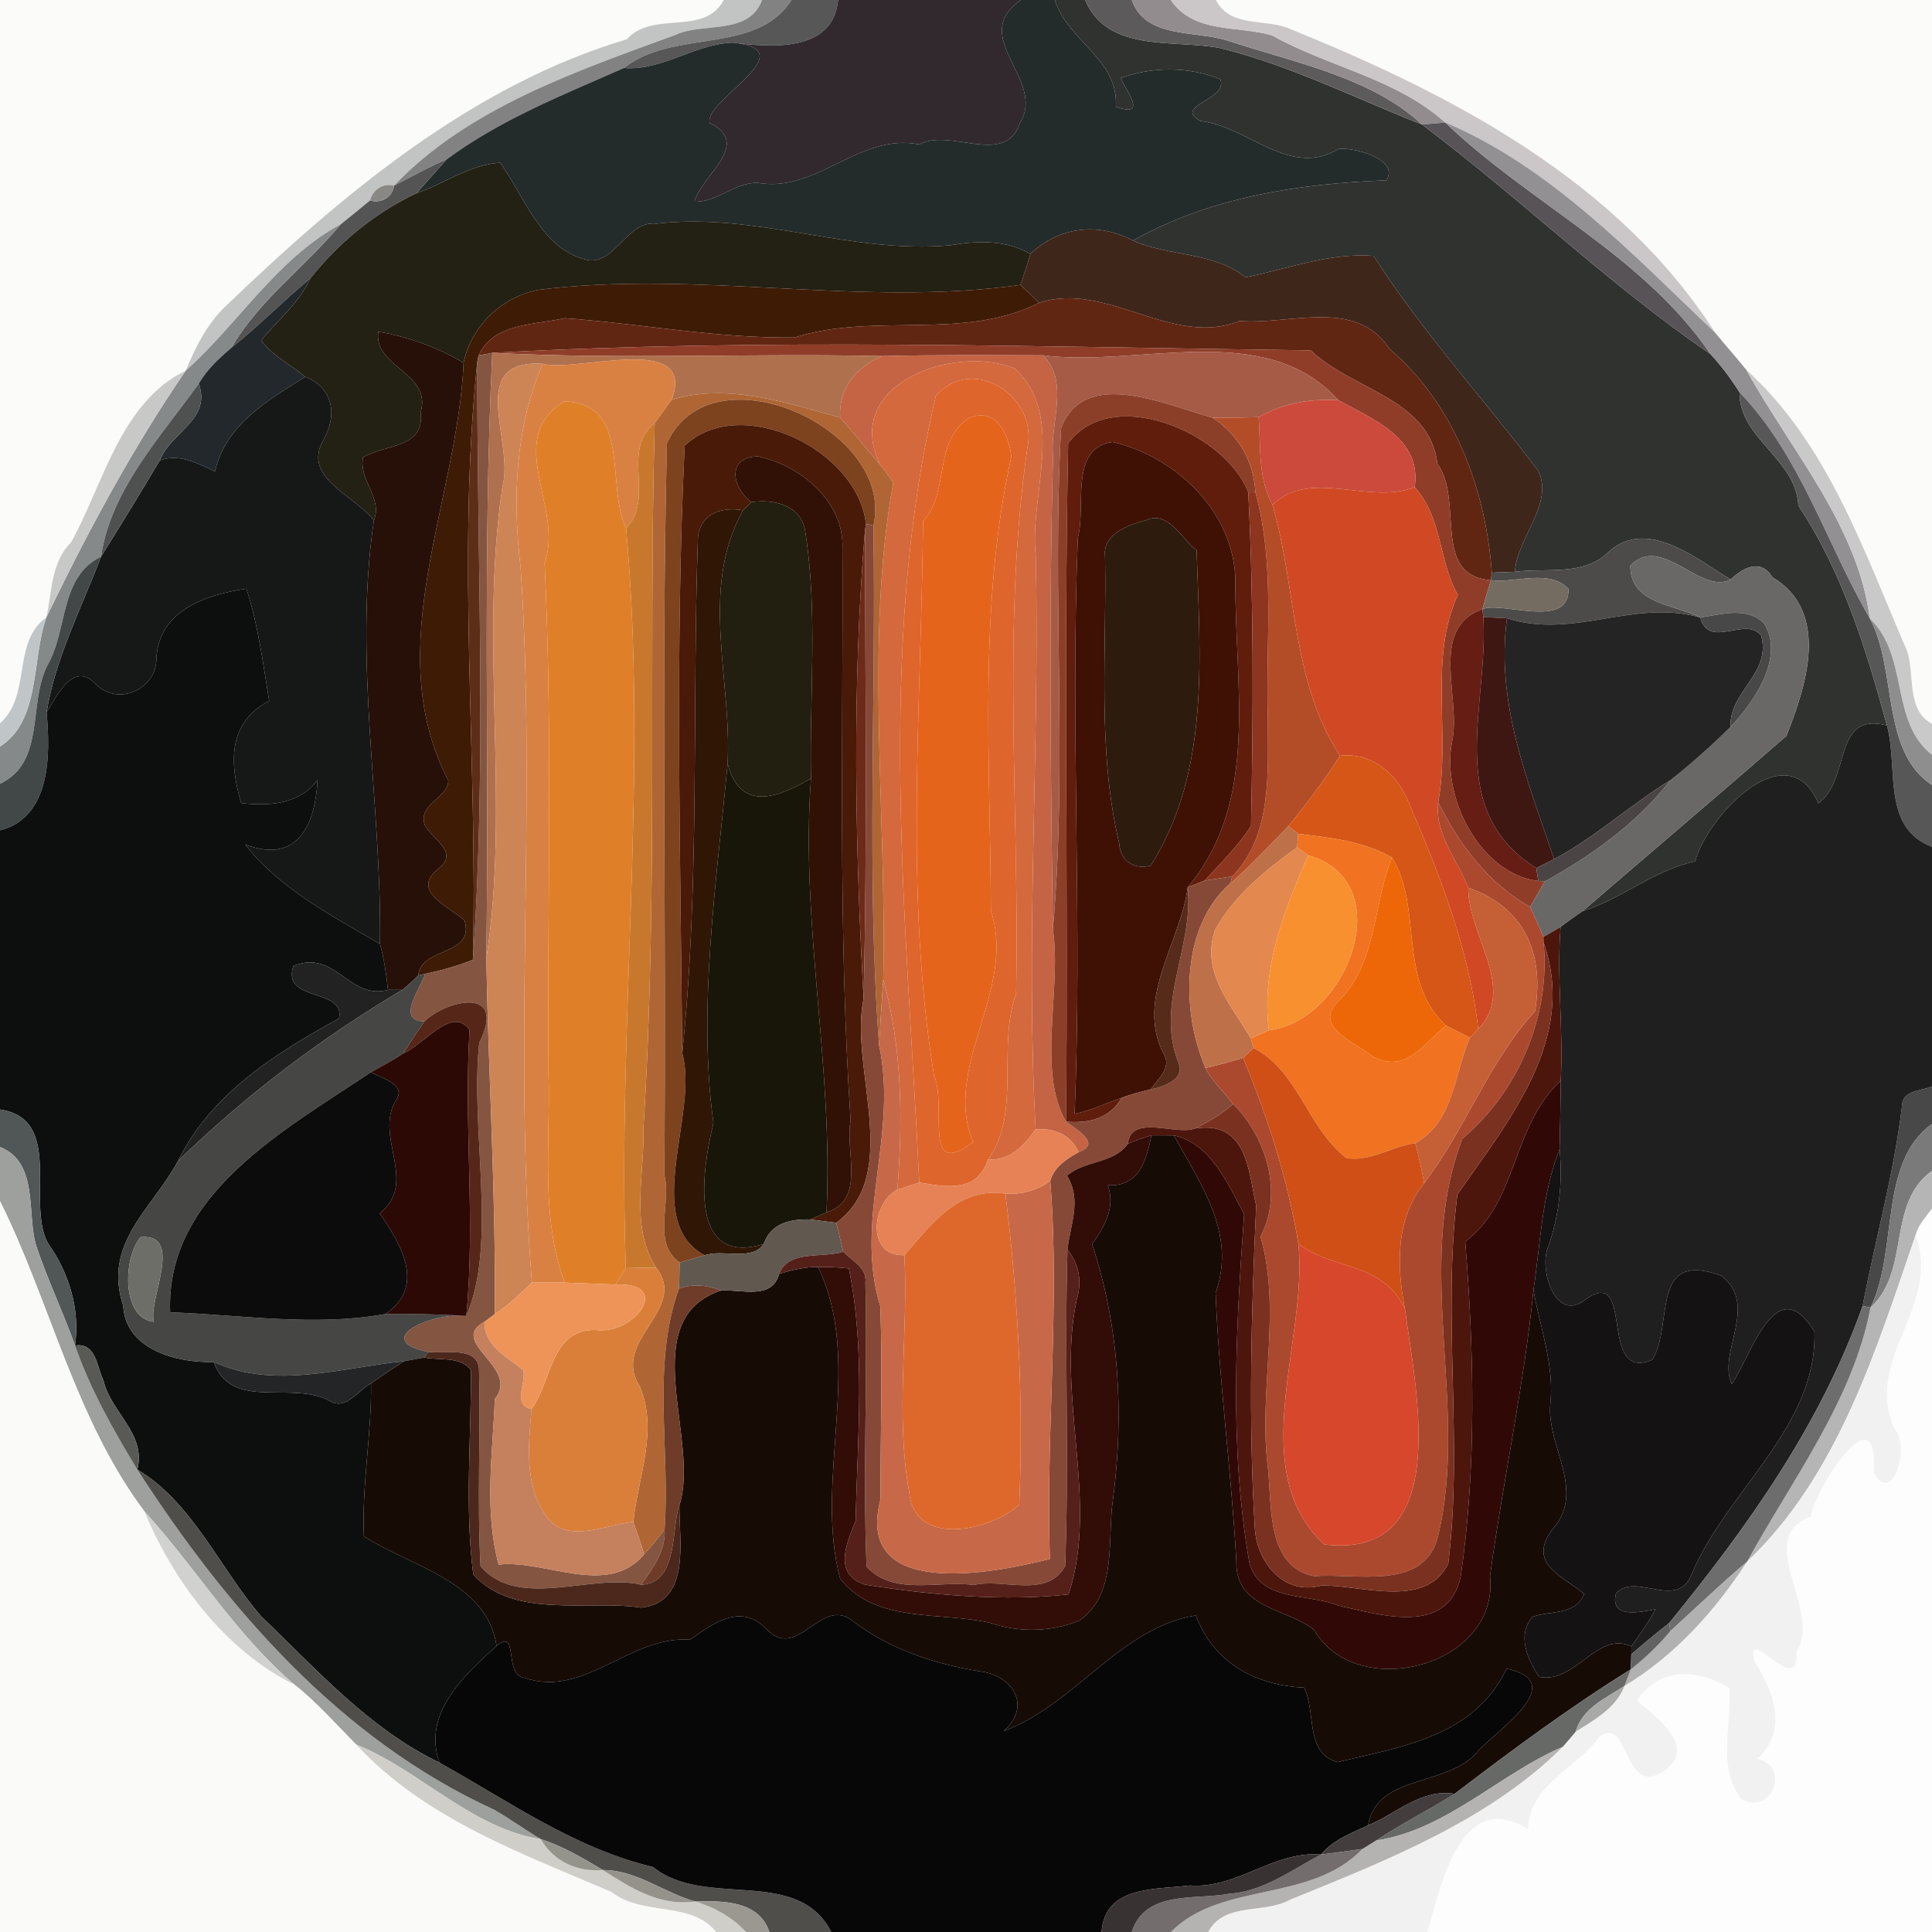 <?xml version="1.0" encoding="UTF-8" ?>
<!DOCTYPE svg PUBLIC "-//W3C//DTD SVG 1.1//EN" "http://www.w3.org/Graphics/SVG/1.1/DTD/svg11.dtd">
<svg width="250pt" height="250pt" viewBox="0 0 250 250" version="1.1" xmlns="http://www.w3.org/2000/svg">
<g id="#fbfbfaff">
<path fill="#fbfbfa" opacity="1.00" d=" M 0.00 0.00 L 93.65 0.00 C 91.14 4.77 84.51 1.29 81.11 5.08 C 61.10 11.04 44.32 25.11 29.40 39.43 C 26.88 41.74 25.32 44.85 24.03 47.97 C 15.57 52.04 13.38 62.70 9.19 70.19 C 6.60 72.74 6.73 76.56 6.00 79.89 C 1.50 83.09 4.12 89.97 0.00 93.59 L 0.00 0.00 Z" />
<path fill="#fbfbfa" opacity="1.00" d=" M 157.34 0.00 L 250.00 0.00 L 250.00 93.66 C 246.58 91.86 247.83 87.13 246.74 84.15 C 241.24 71.45 236.53 57.39 225.98 47.87 C 224.67 46.25 223.28 44.69 221.96 43.08 C 209.45 23.52 188.11 12.32 167.22 3.87 C 163.96 2.25 159.24 3.77 157.34 0.00 Z" />
</g>
<g id="#c2c3c3ff">
<path fill="#c2c3c3" opacity="1.00" d=" M 93.65 0.00 L 98.61 0.00 C 96.91 4.64 90.94 2.84 87.39 4.52 C 74.56 9.23 60.62 13.93 50.99 24.02 C 49.55 23.65 48.25 24.55 47.88 25.94 C 46.62 26.98 45.36 28.02 44.08 29.03 C 35.81 33.48 30.89 41.86 24.03 47.97 C 25.32 44.85 26.88 41.74 29.40 39.43 C 44.32 25.11 61.10 11.04 81.11 5.08 C 84.51 1.29 91.14 4.77 93.65 0.00 Z" />
</g>
<g id="#838282ff">
<path fill="#838282" opacity="1.00" d=" M 98.61 0.00 L 102.42 0.00 C 97.86 7.17 87.10 3.70 80.74 8.80 C 72.87 12.27 64.73 15.48 57.78 20.64 C 55.45 21.62 53.25 22.88 50.99 24.02 C 60.62 13.93 74.56 9.23 87.39 4.52 C 90.94 2.84 96.91 4.64 98.61 0.00 Z" />
</g>
<g id="#565756ff">
<path fill="#565756" opacity="1.00" d=" M 102.42 0.00 L 108.45 0.00 C 107.78 6.87 99.68 6.11 94.80 5.52 C 89.88 5.69 85.72 9.18 80.74 8.80 C 87.10 3.70 97.86 7.17 102.42 0.00 Z" />
</g>
<g id="#31292dff">
<path fill="#31292d" opacity="1.00" d=" M 108.45 0.00 L 132.12 0.00 C 125.16 4.81 135.48 10.31 131.97 15.93 C 130.06 21.64 122.94 16.48 118.96 18.69 C 111.16 17.14 105.77 24.98 98.11 23.67 C 95.12 23.52 92.88 26.17 89.86 26.10 C 90.74 22.68 97.40 18.70 91.84 15.91 C 90.93 13.05 104.50 6.46 94.80 5.52 C 99.68 6.11 107.78 6.87 108.45 0.00 Z" />
</g>
<g id="#242b2bff">
<path fill="#242b2b" opacity="1.00" d=" M 132.12 0.00 L 136.50 0.00 C 138.13 5.31 144.79 7.65 144.39 13.82 C 148.42 15.20 145.98 12.13 145.01 10.10 C 149.17 8.59 153.80 8.61 157.91 10.24 C 158.96 12.96 151.72 13.64 155.31 15.65 C 161.58 16.36 166.85 23.10 173.23 19.27 C 175.29 19.03 181.16 20.66 179.38 23.33 C 168.00 23.78 156.62 25.50 146.61 31.13 C 142.16 28.73 137.00 29.33 133.34 32.86 C 130.18 31.02 126.49 31.14 122.96 31.74 C 110.14 32.92 97.82 27.42 84.96 28.94 C 81.26 28.47 79.73 33.93 76.30 33.70 C 70.13 32.52 68.02 25.65 64.72 21.06 C 60.83 21.28 57.52 23.76 53.90 25.00 C 55.20 23.55 56.49 22.09 57.78 20.64 C 64.73 15.48 72.87 12.27 80.74 8.80 C 85.72 9.18 89.88 5.69 94.80 5.52 C 104.50 6.46 90.93 13.05 91.84 15.91 C 97.40 18.70 90.74 22.68 89.86 26.10 C 92.88 26.17 95.12 23.52 98.11 23.67 C 105.77 24.98 111.16 17.14 118.96 18.69 C 122.94 16.48 130.06 21.64 131.97 15.93 C 135.48 10.31 125.16 4.81 132.12 0.00 Z" />
</g>
<g id="#2f322fff">
<path fill="#2f322f" opacity="1.00" d=" M 136.50 0.00 L 140.42 0.00 C 143.28 6.87 151.94 5.07 157.88 6.22 C 166.94 8.45 175.34 12.70 184.00 16.11 C 196.96 25.85 208.38 37.00 221.33 45.81 C 222.74 47.34 223.99 49.01 225.10 50.77 C 225.02 56.73 232.43 59.36 232.71 65.43 C 238.39 73.96 241.50 84.07 244.17 93.87 C 237.07 92.05 239.59 100.74 235.30 103.97 C 231.35 94.69 221.04 105.38 219.34 111.46 C 213.98 112.62 209.85 116.31 204.77 117.92 C 213.54 110.36 222.42 102.84 231.16 95.23 C 233.76 88.71 236.85 79.12 229.33 74.68 C 227.82 72.24 225.59 73.43 223.94 74.99 C 219.46 72.29 213.26 67.04 208.28 71.29 C 205.04 74.64 200.16 73.44 196.02 73.99 C 196.35 69.50 201.06 65.26 199.08 60.96 C 192.05 51.66 184.04 42.97 177.75 33.11 C 172.00 32.68 166.55 34.81 161.18 35.89 C 157.00 32.53 151.35 33.24 146.61 31.13 C 156.62 25.50 168.00 23.78 179.38 23.33 C 181.16 20.66 175.29 19.03 173.23 19.27 C 166.85 23.10 161.58 16.36 155.31 15.65 C 151.72 13.64 158.96 12.96 157.91 10.24 C 153.80 8.61 149.17 8.59 145.01 10.10 C 145.98 12.13 148.42 15.20 144.39 13.82 C 144.79 7.65 138.13 5.31 136.50 0.00 Z" />
</g>
<g id="#5d5a5bff">
<path fill="#5d5a5b" opacity="1.00" d=" M 140.42 0.00 L 146.45 0.00 C 148.24 5.04 154.56 3.90 158.85 5.25 C 167.33 8.07 177.42 9.96 184.00 16.11 C 175.34 12.70 166.94 8.45 157.88 6.22 C 151.94 5.07 143.28 6.87 140.42 0.00 Z" />
</g>
<g id="#928c8eff">
<path fill="#928c8e" opacity="1.00" d=" M 146.45 0.00 L 151.50 0.00 C 154.49 4.39 160.11 3.27 164.58 4.57 C 171.89 8.66 180.66 10.14 187.01 15.85 C 186.26 15.92 184.75 16.05 184.00 16.11 C 177.42 9.96 167.33 8.07 158.85 5.25 C 154.56 3.90 148.24 5.04 146.45 0.00 Z" />
</g>
<g id="#cbc7c9ff">
<path fill="#cbc7c9" opacity="1.00" d=" M 151.50 0.00 L 157.34 0.00 C 159.24 3.77 163.96 2.25 167.22 3.87 C 188.11 12.32 209.45 23.52 221.96 43.08 C 211.33 32.99 200.65 21.58 187.01 15.85 C 180.66 10.14 171.89 8.66 164.58 4.57 C 160.11 3.27 154.49 4.39 151.50 0.00 Z" />
</g>
<g id="#575356ff">
<path fill="#575356" opacity="1.00" d=" M 184.00 16.11 C 184.75 16.05 186.26 15.92 187.01 15.85 C 197.96 26.34 212.64 33.03 221.33 45.81 C 208.38 37.00 196.96 25.85 184.00 16.11 Z" />
</g>
<g id="#929092ff">
<path fill="#929092" opacity="1.00" d=" M 187.01 15.85 C 200.65 21.58 211.33 32.99 221.96 43.08 C 223.28 44.69 224.67 46.25 225.98 47.87 C 231.67 58.17 240.46 68.12 241.95 80.03 C 236.28 70.25 233.06 59.09 225.10 50.77 C 223.99 49.01 222.74 47.34 221.33 45.81 C 212.64 33.03 197.96 26.34 187.01 15.85 Z" />
</g>
<g id="#545454ff">
<path fill="#545454" opacity="1.00" d=" M 50.99 24.02 C 53.25 22.88 55.45 21.62 57.78 20.64 C 56.49 22.09 55.20 23.55 53.90 25.00 C 48.51 27.55 43.86 31.38 40.15 36.03 C 36.65 38.92 33.50 42.20 29.93 45.01 C 33.55 38.80 39.52 34.50 44.08 29.03 C 45.36 28.02 46.62 26.98 47.88 25.94 C 49.32 26.37 50.78 25.53 50.99 24.02 Z" />
</g>
<g id="#232014ff">
<path fill="#232014" opacity="1.00" d=" M 53.90 25.00 C 57.52 23.76 60.83 21.28 64.72 21.06 C 68.02 25.65 70.13 32.52 76.30 33.70 C 79.73 33.93 81.26 28.47 84.96 28.94 C 97.82 27.42 110.14 32.92 122.96 31.74 C 126.49 31.14 130.18 31.02 133.34 32.86 C 132.93 34.20 132.51 35.54 132.05 36.87 C 111.35 39.79 90.31 34.89 69.58 37.52 C 64.92 38.46 60.93 42.24 59.99 46.94 C 56.60 44.94 52.82 43.58 48.95 42.92 C 48.30 47.59 55.97 48.19 54.42 53.39 C 55.03 58.03 49.84 57.46 46.98 59.18 C 46.38 62.11 49.55 64.41 48.38 67.33 C 45.82 64.03 39.00 61.82 41.87 56.91 C 43.68 53.69 43.12 50.20 39.50 48.76 C 37.61 47.18 35.28 46.08 33.80 44.05 C 35.93 41.39 38.74 39.20 40.15 36.03 C 43.86 31.38 48.51 27.55 53.90 25.00 Z" />
</g>
<g id="#8a8885ff">
<path fill="#8a8885" opacity="1.00" d=" M 47.88 25.94 C 48.25 24.55 49.55 23.65 50.99 24.02 C 50.78 25.53 49.32 26.37 47.88 25.94 Z" />
</g>
<g id="#868989ff">
<path fill="#868989" opacity="1.00" d=" M 24.03 47.97 C 30.89 41.86 35.81 33.48 44.08 29.03 C 39.52 34.50 33.55 38.80 29.93 45.01 C 28.34 46.37 26.78 47.81 25.72 49.64 C 20.80 56.52 14.31 63.41 13.08 72.03 C 7.71 74.59 8.78 81.51 6.16 86.05 C 3.57 91.05 5.96 98.59 0.00 101.43 L 0.00 96.60 C 5.28 93.25 4.05 85.40 6.00 79.89 C 11.34 68.83 17.13 58.02 24.03 47.97 Z" />
</g>
<g id="#3f261bff">
<path fill="#3f261b" opacity="1.00" d=" M 133.34 32.86 C 137.00 29.33 142.16 28.73 146.61 31.13 C 151.35 33.24 157.00 32.53 161.18 35.89 C 166.55 34.81 172.00 32.68 177.75 33.11 C 184.04 42.97 192.05 51.66 199.08 60.96 C 201.06 65.26 196.35 69.50 196.02 73.99 C 195.27 74.02 193.79 74.07 193.04 74.10 C 192.27 63.37 188.21 52.30 179.84 45.19 C 175.48 38.49 166.99 42.06 160.40 41.54 C 151.66 45.03 143.13 36.30 134.45 39.19 C 133.66 38.41 132.86 37.63 132.05 36.87 C 132.51 35.54 132.93 34.20 133.34 32.86 Z" />
</g>
<g id="#22282bff">
<path fill="#22282b" opacity="1.00" d=" M 29.93 45.01 C 33.50 42.20 36.65 38.92 40.15 36.03 C 38.74 39.20 35.93 41.39 33.80 44.05 C 35.28 46.08 37.61 47.18 39.50 48.76 C 34.61 51.84 29.23 54.90 27.82 60.99 C 25.54 59.99 23.24 58.62 20.67 59.58 C 22.13 55.87 27.38 54.32 25.72 49.64 C 26.78 47.81 28.34 46.37 29.93 45.01 Z" />
</g>
<g id="#3e1b05ff">
<path fill="#3e1b05" opacity="1.00" d=" M 69.58 37.52 C 90.31 34.89 111.35 39.79 132.05 36.87 C 132.86 37.63 133.66 38.41 134.45 39.19 C 124.65 44.14 113.11 40.38 102.84 43.67 C 92.87 43.81 82.99 41.89 73.06 41.17 C 69.17 42.07 63.87 41.75 61.92 46.00 L 61.76 46.83 C 59.07 72.52 61.86 98.41 61.19 124.20 C 59.21 124.98 57.15 125.58 55.01 126.01 L 54.12 126.22 C 54.46 122.49 61.50 123.73 60.11 119.11 C 58.23 117.36 53.19 115.40 56.56 112.55 C 59.53 110.33 56.18 108.82 54.99 106.83 C 53.95 104.04 58.02 103.28 58.01 100.99 C 49.09 83.77 59.22 64.81 59.99 46.94 C 60.93 42.24 64.92 38.46 69.58 37.52 Z" />
</g>
<g id="#612612ff">
<path fill="#612612" opacity="1.00" d=" M 134.45 39.19 C 143.13 36.30 151.66 45.03 160.40 41.54 C 166.99 42.06 175.48 38.49 179.84 45.19 C 188.21 52.30 192.27 63.37 193.04 74.10 L 192.92 75.08 C 185.16 74.48 189.47 64.73 186.00 60.02 C 185.00 51.52 174.83 50.44 169.62 45.34 C 134.34 44.89 98.88 43.74 63.70 45.66 C 63.25 45.74 62.36 45.91 61.92 46.00 C 63.87 41.75 69.17 42.07 73.06 41.17 C 82.99 41.89 92.87 43.81 102.84 43.67 C 113.11 40.38 124.65 44.14 134.45 39.19 Z" />
</g>
<g id="#261007ff">
<path fill="#261007" opacity="1.00" d=" M 48.95 42.92 C 52.82 43.58 56.60 44.94 59.99 46.94 C 59.22 64.81 49.09 83.77 58.01 100.99 C 58.02 103.28 53.95 104.04 54.99 106.83 C 56.18 108.82 59.53 110.33 56.56 112.55 C 53.19 115.40 58.23 117.36 60.11 119.11 C 61.50 123.73 54.46 122.49 54.12 126.22 C 53.47 126.89 52.78 127.51 52.06 128.09 C 51.60 128.09 50.67 128.09 50.20 128.09 C 49.99 126.08 49.70 124.08 49.17 122.14 C 49.41 104.04 45.70 85.46 48.38 67.33 C 49.55 64.41 46.38 62.11 46.98 59.18 C 49.84 57.46 55.03 58.03 54.42 53.39 C 55.97 48.19 48.30 47.59 48.95 42.92 Z" />
</g>
<g id="#8f3d29ff">
<path fill="#8f3d29" opacity="1.00" d=" M 63.70 45.66 C 98.88 43.74 134.34 44.89 169.62 45.34 C 174.83 50.44 185.00 51.52 186.00 60.02 C 189.47 64.73 185.16 74.48 192.92 75.08 C 192.53 76.32 192.18 77.57 191.83 78.83 C 184.77 81.35 189.16 90.43 187.89 96.01 C 186.50 103.19 191.55 113.10 199.05 113.99 L 199.90 114.05 C 199.26 115.15 198.64 116.25 198.00 117.36 C 192.57 114.29 188.83 109.30 186.10 103.82 C 187.73 94.99 184.83 85.31 188.64 76.98 C 186.10 72.48 186.70 67.10 183.06 63.05 C 184.00 56.71 177.71 54.28 173.17 51.78 C 163.71 41.23 147.36 47.59 134.96 45.98 C 128.03 45.97 121.11 45.90 114.18 46.08 C 97.36 45.69 80.51 46.53 63.70 45.66 Z" />
</g>
<g id="#845541ff">
<path fill="#845541" opacity="1.00" d=" M 61.92 46.00 C 62.36 45.91 63.25 45.74 63.70 45.66 C 62.45 71.76 63.31 97.93 62.93 124.06 C 63.20 139.17 64.18 154.74 64.02 170.05 C 63.69 170.30 63.02 170.79 62.69 171.04 C 57.83 173.69 67.38 176.93 64.03 181.02 C 63.75 188.19 62.63 195.34 64.52 202.46 C 70.41 201.74 78.67 206.78 83.34 201.13 C 84.30 200.11 85.15 199.00 86.00 197.90 C 86.18 200.67 84.49 202.94 82.96 205.06 C 76.52 203.54 67.04 208.39 62.18 202.66 C 61.72 194.13 62.21 185.59 61.98 177.05 C 61.65 174.17 57.59 175.20 55.42 174.94 C 47.96 173.43 55.71 169.78 60.34 170.28 C 64.43 160.83 60.81 146.25 62.01 134.97 C 65.77 127.32 57.47 129.57 54.91 132.18 C 51.17 132.07 54.42 127.91 55.01 126.01 C 57.15 125.58 59.21 124.98 61.19 124.20 C 62.99 98.78 61.72 72.55 61.76 46.83 L 61.92 46.00 Z" />
</g>
<g id="#af704eff">
<path fill="#af704e" opacity="1.00" d=" M 63.70 45.66 C 80.51 46.53 97.36 45.69 114.18 46.08 C 110.83 47.41 108.46 50.27 108.72 54.04 C 101.73 52.11 94.17 49.53 86.92 51.72 C 90.17 42.89 74.74 48.24 70.21 47.08 C 60.16 46.45 66.64 57.30 65.01 62.98 C 62.02 83.18 66.03 103.90 62.93 124.06 C 63.31 97.93 62.45 71.76 63.70 45.66 Z" />
</g>
<g id="#c46445ff">
<path fill="#c46445" opacity="1.00" d=" M 114.18 46.08 C 121.11 45.90 128.03 45.97 134.96 45.98 C 138.46 49.41 135.82 54.83 136.26 59.03 C 135.72 79.42 135.94 99.84 136.24 120.23 C 137.41 127.97 134.14 138.58 137.94 145.14 C 139.26 146.17 142.66 148.00 139.56 149.09 C 138.62 146.85 136.32 145.92 134.01 146.15 C 132.67 121.63 134.56 96.67 134.03 71.99 C 133.10 64.24 138.06 53.85 131.27 47.67 C 123.36 44.50 108.89 49.75 113.86 60.10 C 112.14 58.09 110.47 56.03 108.72 54.04 C 108.46 50.27 110.83 47.41 114.18 46.08 Z" />
</g>
<g id="#a65b47ff">
<path fill="#a65b47" opacity="1.00" d=" M 134.96 45.98 C 147.36 47.59 163.71 41.23 173.17 51.78 C 169.53 51.56 166.01 52.17 162.87 53.98 C 160.88 54.04 158.89 54.07 156.90 54.04 C 150.94 52.46 140.34 47.41 137.31 55.38 C 136.10 76.98 138.16 98.67 136.24 120.23 C 135.94 99.84 135.72 79.42 136.26 59.03 C 135.82 54.83 138.46 49.41 134.96 45.98 Z" />
</g>
<g id="#5c2e18ff">
<path fill="#5c2e18" opacity="1.00" d=" M 61.19 124.20 C 61.86 98.41 59.07 72.52 61.76 46.83 C 61.72 72.55 62.99 98.78 61.19 124.20 Z" />
</g>
<g id="#cd8556ff">
<path fill="#cd8556" opacity="1.00" d=" M 65.01 62.98 C 66.64 57.30 60.16 46.45 70.21 47.08 C 66.66 55.41 66.30 64.53 67.37 73.47 C 69.45 104.22 66.39 135.33 68.83 165.97 C 67.29 167.40 65.82 168.93 64.02 170.05 C 64.18 154.74 63.20 139.17 62.93 124.06 C 66.03 103.90 62.02 83.18 65.01 62.98 Z" />
</g>
<g id="#d98143ff">
<path fill="#d98143" opacity="1.00" d=" M 70.21 47.08 C 74.74 48.24 90.17 42.89 86.92 51.72 C 86.18 52.73 85.45 53.74 84.72 54.76 C 80.26 58.31 84.81 64.46 81.02 68.37 C 78.34 62.96 81.79 52.17 73.02 51.94 C 65.05 56.84 73.04 65.72 70.47 72.86 C 71.54 94.89 70.80 116.95 70.98 139.00 C 71.25 147.98 69.88 157.36 73.08 165.97 C 71.66 165.96 70.25 165.96 68.83 165.97 C 66.39 135.33 69.45 104.22 67.37 73.47 C 66.30 64.53 66.66 55.41 70.21 47.08 Z" />
</g>
<g id="#d4693dff">
<path fill="#d4693d" opacity="1.00" d=" M 113.86 60.10 C 108.89 49.75 123.36 44.50 131.27 47.67 C 138.06 53.85 133.10 64.24 134.03 71.99 C 134.56 96.67 132.67 121.63 134.01 146.15 C 132.51 148.19 130.68 150.29 127.87 150.01 C 132.18 143.98 128.99 135.47 131.48 128.60 C 131.98 105.11 129.57 81.40 132.94 57.95 C 134.37 51.40 125.96 45.74 121.10 51.22 C 113.30 84.32 117.38 119.45 118.95 153.02 C 118.01 153.32 117.06 153.63 116.12 153.94 C 116.84 144.86 116.74 135.57 114.29 126.72 C 114.78 105.61 111.88 82.67 115.59 62.44 C 115.04 61.64 114.46 60.86 113.86 60.10 Z" />
</g>
<g id="#c8c9c6ff">
<path fill="#c8c9c6" opacity="1.00" d=" M 9.19 70.19 C 13.38 62.70 15.57 52.04 24.03 47.97 C 17.13 58.02 11.34 68.83 6.00 79.89 C 6.73 76.56 6.60 72.74 9.19 70.19 Z" />
</g>
<g id="#c9c9c9ff">
<path fill="#c9c9c9" opacity="1.00" d=" M 225.98 47.87 C 236.53 57.39 241.24 71.45 246.74 84.15 C 247.83 87.13 246.58 91.86 250.00 93.66 L 250.00 97.67 C 244.50 93.39 247.06 84.90 241.95 80.03 C 240.46 68.12 231.67 58.17 225.98 47.87 Z" />
</g>
<g id="#161818ff">
<path fill="#161818" opacity="1.00" d=" M 39.50 48.76 C 43.12 50.20 43.68 53.69 41.87 56.91 C 39.00 61.82 45.82 64.03 48.38 67.33 C 45.70 85.46 49.41 104.04 49.17 122.14 C 43.11 118.63 35.98 114.83 31.73 109.28 C 38.84 111.99 40.83 106.16 41.09 100.93 C 38.79 104.09 34.83 104.33 31.21 103.92 C 29.67 98.71 29.48 93.50 34.83 90.70 C 34.04 85.85 33.41 80.87 31.88 76.18 C 26.65 76.94 20.57 79.00 20.24 85.16 C 20.30 89.20 15.28 91.43 12.41 88.55 C 9.53 85.46 7.43 89.93 6.03 92.17 C 7.14 85.24 10.55 78.64 13.08 72.03 C 15.65 67.90 18.20 63.77 20.67 59.58 C 23.24 58.62 25.54 59.99 27.82 60.99 C 29.23 54.90 34.61 51.84 39.50 48.76 Z" />
</g>
<g id="#de652cff">
<path fill="#de652c" opacity="1.00" d=" M 121.10 51.22 C 125.96 45.74 134.37 51.40 132.94 57.95 C 129.57 81.40 131.98 105.11 131.48 128.60 C 128.99 135.47 132.18 143.98 127.87 150.01 C 126.43 154.30 122.68 153.65 118.95 153.02 C 117.38 119.45 113.30 84.32 121.10 51.22 M 125.24 54.16 C 120.73 57.36 122.93 63.60 119.44 67.46 C 119.24 91.31 117.01 115.45 120.85 139.11 C 122.64 143.18 119.20 152.77 125.93 147.80 C 121.84 138.13 131.61 127.99 128.22 117.89 C 128.15 98.32 126.59 78.34 130.87 59.08 C 130.48 56.10 128.86 52.55 125.24 54.16 Z" />
</g>
<g id="#4e514fff">
<path fill="#4e514f" opacity="1.00" d=" M 13.08 72.03 C 14.31 63.41 20.80 56.52 25.72 49.64 C 27.38 54.32 22.13 55.87 20.67 59.58 C 18.20 63.77 15.65 67.90 13.08 72.03 Z" />
</g>
<g id="#af6634ff">
<path fill="#af6634" opacity="1.00" d=" M 86.92 51.72 C 94.17 49.53 101.73 52.11 108.72 54.04 C 110.47 56.03 112.14 58.09 113.86 60.10 C 114.46 60.86 115.04 61.64 115.59 62.44 C 111.88 82.67 114.78 105.61 114.29 126.72 C 114.10 129.55 113.92 132.39 113.75 135.23 C 112.09 112.88 113.40 90.42 113.02 68.02 C 115.92 55.54 91.97 44.71 86.30 57.38 C 85.55 88.91 86.26 120.47 85.96 152.02 C 86.93 155.56 84.31 160.81 87.95 163.37 C 87.93 164.49 87.91 165.61 87.86 166.74 C 84.29 176.69 86.75 187.58 86.00 197.90 C 85.15 199.00 84.30 200.11 83.34 201.13 C 82.92 199.71 82.45 198.31 81.95 196.93 C 82.57 191.04 85.25 185.06 82.74 179.29 C 79.03 173.45 89.16 169.40 84.90 164.03 C 81.49 158.80 83.42 151.96 83.25 146.14 C 85.17 115.65 83.90 85.20 84.72 54.76 C 85.45 53.74 86.18 52.73 86.92 51.72 Z" />
</g>
<g id="#8b3f29ff">
<path fill="#8b3f29" opacity="1.00" d=" M 137.31 55.38 C 140.34 47.41 150.94 52.46 156.90 54.04 C 160.21 56.17 162.27 59.75 162.44 63.68 L 161.53 63.72 C 158.61 56.07 143.90 49.66 138.22 57.37 C 137.63 86.62 138.25 115.89 137.94 145.14 C 134.14 138.58 137.41 127.97 136.24 120.23 C 138.16 98.67 136.10 76.98 137.31 55.38 Z" />
</g>
<g id="#575757ff">
<path fill="#575757" opacity="1.00" d=" M 225.10 50.77 C 233.06 59.09 236.28 70.25 241.95 80.03 C 245.53 86.61 243.32 97.21 250.00 101.58 L 250.00 109.58 C 243.44 107.09 245.66 99.33 244.17 93.87 C 241.50 84.07 238.39 73.96 232.71 65.43 C 232.43 59.36 225.02 56.73 225.10 50.77 Z" />
</g>
<g id="#df8029ff">
<path fill="#df8029" opacity="1.00" d=" M 70.47 72.86 C 73.04 65.72 65.05 56.84 73.02 51.94 C 81.79 52.17 78.34 62.96 81.02 68.37 C 83.91 100.23 79.86 132.42 80.98 164.10 C 80.65 164.63 79.98 165.69 79.64 166.22 C 78.00 166.16 74.72 166.03 73.08 165.97 C 69.88 157.36 71.25 147.98 70.98 139.00 C 70.80 116.95 71.54 94.89 70.47 72.86 Z" />
</g>
<g id="#7d421eff">
<path fill="#7d421e" opacity="1.00" d=" M 86.30 57.38 C 91.97 44.71 115.92 55.54 113.02 68.02 L 112.05 67.79 C 111.00 58.18 95.82 50.85 88.60 57.67 C 87.34 83.73 88.05 110.12 88.28 136.30 C 90.49 143.99 82.93 157.94 91.17 162.44 C 90.09 162.75 89.02 163.06 87.95 163.37 C 84.31 160.81 86.93 155.56 85.96 152.02 C 86.26 120.47 85.55 88.91 86.30 57.38 Z" />
</g>
<g id="#cc4a3cff">
<path fill="#cc4a3c" opacity="1.00" d=" M 162.87 53.98 C 166.01 52.17 169.53 51.56 173.17 51.78 C 177.71 54.28 184.00 56.71 183.06 63.05 C 177.02 65.37 169.69 60.56 164.66 65.31 C 162.75 61.86 163.16 57.79 162.87 53.98 Z" />
</g>
<g id="#e5641cff">
<path fill="#e5641c" opacity="1.00" d=" M 125.24 54.16 C 128.86 52.55 130.48 56.10 130.87 59.08 C 126.59 78.34 128.15 98.32 128.22 117.89 C 131.61 127.99 121.84 138.13 125.93 147.80 C 119.20 152.77 122.64 143.18 120.85 139.11 C 117.01 115.45 119.24 91.31 119.44 67.46 C 122.93 63.60 120.73 57.36 125.24 54.16 Z" />
</g>
<g id="#601d0bff">
<path fill="#601d0b" opacity="1.00" d=" M 138.22 57.37 C 143.90 49.66 158.61 56.07 161.53 63.72 C 162.24 78.08 162.18 92.50 161.88 106.87 C 160.23 109.49 157.96 111.65 155.90 113.94 C 155.35 114.16 154.24 114.59 153.69 114.81 C 163.07 103.61 159.74 88.70 159.86 75.07 C 159.66 66.20 152.17 59.12 143.98 57.19 C 138.27 57.91 140.58 65.78 139.47 69.57 C 138.49 94.41 140.09 119.42 139.05 144.13 C 141.16 143.70 143.12 142.76 145.14 142.06 C 143.62 144.75 140.85 145.40 137.94 145.14 C 138.25 115.89 137.63 86.62 138.22 57.37 Z" />
</g>
<g id="#b34d28ff">
<path fill="#b34d28" opacity="1.00" d=" M 156.90 54.04 C 158.89 54.07 160.88 54.04 162.87 53.98 C 163.16 57.79 162.75 61.86 164.66 65.31 C 167.79 76.07 167.07 88.12 173.40 97.80 C 171.37 100.98 169.10 103.99 166.71 106.91 C 164.27 109.42 161.88 112.00 159.23 114.29 L 159.44 113.41 C 164.66 108.09 164.05 99.88 164.06 93.01 C 163.73 83.23 165.08 73.25 162.44 63.68 C 162.27 59.75 160.21 56.17 156.90 54.04 Z" />
</g>
<g id="#c8782dff">
<path fill="#c8782d" opacity="1.00" d=" M 81.02 68.37 C 84.81 64.46 80.26 58.31 84.72 54.76 C 83.90 85.20 85.17 115.65 83.25 146.14 C 83.42 151.96 81.49 158.80 84.90 164.03 C 83.59 164.04 82.29 164.06 80.98 164.10 C 79.86 132.42 83.91 100.23 81.02 68.37 Z" />
</g>
<g id="#481a07ff">
<path fill="#481a07" opacity="1.00" d=" M 88.60 57.67 C 95.82 50.85 111.00 58.18 112.05 67.79 L 111.92 68.76 C 110.25 88.81 110.65 109.14 111.75 129.23 C 109.85 138.16 116.83 151.89 108.21 158.23 C 107.36 158.12 105.66 157.91 104.82 157.80 C 105.35 157.57 106.42 157.11 106.95 156.88 C 112.11 155.33 109.30 148.83 110.07 145.01 C 108.44 120.38 109.12 95.67 109.01 70.98 C 109.29 64.93 103.52 60.16 98.10 59.06 C 94.00 59.09 94.67 63.10 97.23 64.97 C 96.96 65.23 96.42 65.76 96.15 66.03 C 93.45 65.57 90.78 66.36 90.32 69.39 C 89.53 91.67 90.60 114.14 88.28 136.30 C 88.05 110.12 87.34 83.73 88.60 57.67 Z" />
</g>
<g id="#3f1105ff">
<path fill="#3f1105" opacity="1.00" d=" M 139.47 69.57 C 140.58 65.78 138.27 57.91 143.98 57.19 C 152.17 59.12 159.66 66.20 159.86 75.07 C 159.74 88.70 163.07 103.61 153.69 114.81 C 152.79 121.93 146.85 129.21 150.59 136.39 C 151.66 138.17 149.83 139.58 148.93 140.95 C 147.66 141.27 146.37 141.58 145.14 142.06 C 143.12 142.76 141.16 143.70 139.05 144.13 C 140.09 119.42 138.49 94.41 139.47 69.57 M 148.33 67.30 C 146.05 67.91 142.67 69.06 142.99 71.98 C 143.23 84.35 141.94 96.96 144.82 109.12 C 144.94 111.36 146.76 112.60 148.90 112.01 C 156.61 99.81 155.29 85.02 154.84 71.23 C 152.97 69.78 151.18 66.02 148.33 67.30 Z" />
</g>
<g id="#311105ff">
<path fill="#311105" opacity="1.00" d=" M 97.23 64.97 C 94.67 63.10 94.00 59.09 98.10 59.06 C 103.52 60.16 109.29 64.93 109.01 70.98 C 109.12 95.67 108.44 120.38 110.07 145.01 C 109.30 148.83 112.11 155.33 106.95 156.88 C 107.87 138.08 103.55 119.57 104.94 100.73 C 104.73 90.12 105.85 79.36 104.21 68.85 C 103.72 65.36 100.21 64.56 97.23 64.97 Z" />
</g>
<g id="#d04924ff">
<path fill="#d04924" opacity="1.00" d=" M 164.66 65.31 C 169.69 60.56 177.02 65.37 183.06 63.05 C 186.70 67.10 186.10 72.48 188.64 76.98 C 184.83 85.31 187.73 94.99 186.10 103.82 C 185.62 107.93 188.59 111.23 189.99 114.87 C 189.91 120.82 196.34 128.00 191.28 133.15 C 190.12 122.88 186.29 113.14 182.22 103.70 C 180.70 100.05 177.47 97.32 173.40 97.80 C 167.07 88.12 167.79 76.07 164.66 65.31 Z" />
</g>
<g id="#8d351fff">
<path fill="#8d351f" opacity="1.00" d=" M 161.53 63.72 L 162.44 63.68 C 165.08 73.25 163.73 83.23 164.06 93.01 C 164.05 99.88 164.66 108.09 159.44 113.41 C 158.26 113.58 157.08 113.76 155.90 113.94 C 157.96 111.65 160.23 109.49 161.88 106.87 C 162.18 92.50 162.24 78.08 161.53 63.72 Z" />
</g>
<g id="#221e10ff">
<path fill="#221e10" opacity="1.00" d=" M 97.23 64.97 C 100.21 64.56 103.72 65.36 104.21 68.85 C 105.85 79.36 104.73 90.12 104.94 100.73 C 100.70 103.18 95.85 105.16 94.15 98.83 C 94.73 87.84 90.47 76.23 96.15 66.03 C 96.42 65.76 96.96 65.23 97.23 64.97 Z" />
</g>
<g id="#301605ff">
<path fill="#301605" opacity="1.00" d=" M 90.32 69.39 C 90.78 66.36 93.45 65.57 96.15 66.03 C 90.47 76.23 94.73 87.84 94.15 98.83 C 92.73 114.19 90.26 130.31 92.32 145.33 C 90.86 151.25 88.92 164.00 98.82 160.97 C 97.31 163.26 93.52 161.59 91.17 162.44 C 82.93 157.94 90.49 143.99 88.28 136.30 C 90.60 114.14 89.53 91.67 90.32 69.39 Z" />
</g>
<g id="#2d1c0eff">
<path fill="#2d1c0e" opacity="1.00" d=" M 148.33 67.30 C 151.18 66.02 152.97 69.78 154.84 71.23 C 155.29 85.02 156.61 99.81 148.90 112.01 C 146.76 112.60 144.94 111.36 144.82 109.12 C 141.94 96.96 143.23 84.35 142.99 71.98 C 142.67 69.06 146.05 67.91 148.33 67.30 Z" />
</g>
<g id="#874937ff">
<path fill="#874937" opacity="1.00" d=" M 112.05 67.79 L 113.02 68.02 C 113.40 90.42 112.09 112.88 113.75 135.23 C 116.28 146.78 110.45 157.79 113.91 169.02 C 114.22 177.34 113.92 185.68 113.94 194.01 C 110.52 207.05 128.32 203.65 135.85 201.73 C 135.30 185.55 137.19 168.62 135.90 152.80 C 136.42 150.97 138.01 149.98 139.56 149.09 C 142.66 148.00 139.26 146.17 137.94 145.14 C 140.85 145.40 143.62 144.75 145.14 142.06 C 146.37 141.58 147.66 141.27 148.93 140.95 C 150.54 140.64 153.40 139.68 152.50 137.54 C 149.44 129.92 154.49 122.55 153.69 114.81 C 154.24 114.59 155.35 114.16 155.90 113.94 C 157.08 113.76 158.26 113.58 159.44 113.41 L 159.23 114.29 C 152.85 119.82 152.78 130.76 155.99 138.20 C 156.89 139.96 158.38 141.30 159.57 142.86 C 158.10 144.16 156.40 145.16 154.64 146.02 C 152.26 147.00 146.35 144.08 145.95 148.00 C 144.11 150.62 140.39 150.11 138.08 152.13 C 140.01 155.32 138.50 158.39 138.13 161.71 C 137.73 175.35 138.36 189.02 137.83 202.66 C 135.48 206.92 129.76 204.18 126.01 205.10 C 121.52 204.46 115.61 206.58 112.13 202.71 C 111.64 190.48 112.29 178.24 111.98 166.02 C 112.22 164.04 110.27 163.17 109.11 161.98 C 108.82 160.72 108.53 159.48 108.21 158.23 C 116.83 151.89 109.85 138.16 111.75 129.23 C 112.23 109.08 111.97 88.91 111.92 68.76 L 112.05 67.79 Z" />
</g>
<g id="#6d2a19ff">
<path fill="#6d2a19" opacity="1.00" d=" M 111.75 129.23 C 110.65 109.14 110.25 88.81 111.92 68.76 C 111.97 88.91 112.23 109.08 111.75 129.23 Z" />
</g>
<g id="#4c4b4aff">
<path fill="#4c4b4a" opacity="1.00" d=" M 208.28 71.29 C 213.26 67.04 219.46 72.29 223.94 74.99 C 220.02 77.04 215.04 69.01 210.96 73.18 C 210.98 78.23 216.62 78.13 220.01 79.91 C 211.40 77.44 203.62 82.79 195.00 80.00 C 194.23 79.96 192.71 79.89 191.94 79.86 L 191.83 78.83 C 194.39 77.75 203.11 81.53 202.96 76.19 C 200.41 73.58 196.17 75.48 192.92 75.08 L 193.04 74.10 C 193.79 74.07 195.27 74.02 196.02 73.99 C 200.16 73.44 205.04 74.64 208.28 71.29 Z" />
</g>
<g id="#424847ff">
<path fill="#424847" opacity="1.00" d=" M 6.16 86.05 C 8.78 81.51 7.71 74.59 13.08 72.03 C 10.55 78.64 7.14 85.24 6.03 92.17 C 6.52 97.54 6.64 105.76 0.00 107.45 L 0.00 101.43 C 5.96 98.59 3.57 91.05 6.16 86.05 Z" />
</g>
<g id="#6a6867ff">
<path fill="#6a6867" opacity="1.00" d=" M 210.96 73.18 C 215.04 69.01 220.02 77.04 223.94 74.99 C 225.59 73.43 227.82 72.24 229.33 74.68 C 236.85 79.12 233.76 88.71 231.16 95.23 C 222.42 102.84 213.54 110.36 204.77 117.92 C 203.80 118.57 202.87 119.26 201.94 119.95 C 201.39 120.27 200.28 120.91 199.72 121.24 C 199.16 119.94 198.60 118.64 198.00 117.36 C 198.64 116.25 199.26 115.15 199.90 114.05 C 205.95 110.72 211.89 106.46 216.13 100.97 C 218.86 98.84 221.44 96.50 223.93 94.07 C 227.06 90.73 230.91 85.08 228.31 80.71 C 226.01 78.42 222.80 79.52 220.01 79.91 C 216.62 78.13 210.98 78.23 210.96 73.18 Z" />
</g>
<g id="#746b61ff">
<path fill="#746b61" opacity="1.00" d=" M 192.92 75.08 C 196.17 75.48 200.41 73.58 202.96 76.19 C 203.11 81.53 194.39 77.75 191.83 78.83 C 192.18 77.57 192.53 76.32 192.92 75.08 Z" />
</g>
<g id="#0c0f0dff">
<path fill="#0c0f0d" opacity="1.00" d=" M 20.24 85.16 C 20.57 79.00 26.65 76.94 31.88 76.18 C 33.41 80.87 34.04 85.85 34.83 90.70 C 29.48 93.50 29.67 98.71 31.21 103.92 C 34.83 104.33 38.79 104.09 41.09 100.93 C 40.83 106.16 38.84 111.99 31.73 109.28 C 35.98 114.83 43.11 118.63 49.17 122.14 C 49.70 124.08 49.99 126.08 50.20 128.09 C 45.18 129.47 43.38 122.74 37.96 125.00 C 36.39 129.75 44.70 127.78 43.87 131.78 C 35.66 136.28 27.30 141.54 23.04 150.22 C 19.71 156.42 13.24 160.87 15.95 168.98 C 16.24 174.70 23.03 176.39 27.67 176.24 C 29.90 182.68 37.88 178.56 42.73 181.31 C 44.80 182.53 46.33 179.87 48.01 179.02 C 48.10 185.62 46.79 192.20 47.09 198.80 C 53.22 202.74 63.00 204.66 64.26 212.97 C 60.05 216.81 54.61 221.73 56.87 228.09 C 47.74 223.68 41.04 216.09 33.81 209.17 C 28.47 203.03 24.95 194.44 17.77 190.16 C 18.96 185.51 14.35 182.78 13.39 178.64 C 12.52 176.85 12.44 173.70 9.71 174.11 C 10.38 169.40 8.92 164.67 6.18 160.84 C 3.36 155.58 8.32 144.81 0.00 143.57 L 0.00 107.45 C 6.64 105.76 6.52 97.54 6.03 92.17 C 7.43 89.93 9.53 85.46 12.41 88.55 C 15.28 91.43 20.30 89.20 20.24 85.16 Z" />
</g>
<g id="#661d13ff">
<path fill="#661d13" opacity="1.00" d=" M 187.89 96.01 C 189.16 90.43 184.77 81.35 191.83 78.83 L 191.94 79.86 C 192.67 91.11 186.71 104.83 198.80 112.33 C 198.86 112.75 198.99 113.58 199.05 113.99 C 191.55 113.10 186.50 103.19 187.89 96.01 Z" />
</g>
<g id="#252424ff">
<path fill="#252424" opacity="1.00" d=" M 195.00 80.00 C 203.62 82.79 211.40 77.44 220.01 79.91 C 221.17 84.11 225.88 79.65 227.89 82.25 C 229.28 87.12 223.73 89.46 223.93 94.07 C 221.44 96.50 218.86 98.84 216.13 100.97 C 210.96 104.13 206.46 108.34 201.10 111.17 C 197.68 101.01 193.53 91.00 195.00 80.00 Z" />
</g>
<g id="#484848ff">
<path fill="#484848" opacity="1.00" d=" M 220.01 79.91 C 222.80 79.52 226.01 78.42 228.31 80.71 C 230.91 85.08 227.06 90.73 223.93 94.07 C 223.73 89.46 229.28 87.12 227.89 82.25 C 225.88 79.65 221.17 84.11 220.01 79.91 Z" />
<path fill="#484848" opacity="1.00" d=" M 246.12 143.11 C 246.14 141.04 248.61 141.19 250.00 140.58 L 250.00 145.44 C 243.04 150.42 245.67 161.76 242.05 169.19 L 241.02 169.00 C 242.66 160.35 245.08 151.87 246.12 143.11 Z" />
</g>
<g id="#c0c6c8ff">
<path fill="#c0c6c8" opacity="1.00" d=" M 0.00 93.59 C 4.12 89.97 1.50 83.09 6.00 79.89 C 4.05 85.40 5.28 93.25 0.00 96.60 L 0.00 93.59 Z" />
</g>
<g id="#3f1712ff">
<path fill="#3f1712" opacity="1.00" d=" M 191.94 79.86 C 192.71 79.89 194.23 79.96 195.00 80.00 C 193.53 91.00 197.68 101.01 201.10 111.17 C 200.53 111.46 199.37 112.04 198.80 112.33 C 186.71 104.83 192.67 91.11 191.94 79.86 Z" />
</g>
<g id="#8e8e8eff">
<path fill="#8e8e8e" opacity="1.00" d=" M 241.95 80.03 C 247.06 84.90 244.50 93.39 250.00 97.67 L 250.00 101.58 C 243.32 97.21 245.53 86.61 241.95 80.03 Z" />
</g>
<g id="#201f1fff">
<path fill="#201f1f" opacity="1.00" d=" M 235.30 103.97 C 239.59 100.74 237.07 92.05 244.17 93.87 C 245.66 99.33 243.44 107.09 250.00 109.58 L 250.00 140.58 C 248.61 141.19 246.14 141.04 246.12 143.11 C 245.08 151.87 242.66 160.35 241.02 169.00 C 235.61 184.27 226.15 197.58 216.00 210.01 C 214.32 211.32 212.69 212.68 211.09 214.07 L 211.10 213.05 C 212.18 211.48 213.33 209.94 214.21 208.24 C 212.29 208.59 208.29 209.55 209.10 206.21 C 211.55 203.35 216.90 208.35 218.84 203.85 C 223.32 192.96 235.16 184.72 234.79 172.31 C 229.83 164.21 226.68 175.25 224.10 179.10 C 222.16 175.11 227.71 168.86 222.72 165.07 C 213.35 161.64 216.63 171.60 213.79 175.96 C 206.71 178.95 211.64 163.56 205.17 168.15 C 201.15 171.36 199.08 163.95 200.36 161.26 C 201.77 157.24 202.22 152.94 201.81 148.71 C 201.86 145.74 201.95 142.79 201.96 139.83 C 202.32 133.20 201.41 126.57 201.94 119.95 C 202.87 119.26 203.80 118.57 204.77 117.92 C 209.85 116.31 213.98 112.62 219.34 111.46 C 221.04 105.38 231.35 94.69 235.30 103.97 Z" />
</g>
<g id="#d55616ff">
<path fill="#d55616" opacity="1.00" d=" M 173.40 97.80 C 177.47 97.32 180.70 100.05 182.22 103.70 C 186.29 113.14 190.12 122.88 191.28 133.15 C 191.01 133.44 190.47 134.00 190.20 134.28 C 189.17 133.75 188.14 133.23 187.10 132.72 C 180.76 126.77 184.17 117.50 180.12 110.96 C 176.45 108.84 172.12 108.41 167.99 107.89 C 167.67 107.65 167.03 107.15 166.71 106.91 C 169.10 103.99 171.37 100.98 173.40 97.80 Z" />
</g>
<g id="#181509ff">
<path fill="#181509" opacity="1.00" d=" M 94.15 98.83 C 95.85 105.16 100.70 103.18 104.94 100.73 C 103.55 119.57 107.87 138.08 106.95 156.88 C 106.42 157.11 105.35 157.57 104.82 157.80 C 102.23 157.73 99.75 158.29 98.82 160.97 C 88.92 164.00 90.86 151.25 92.32 145.33 C 90.26 130.31 92.73 114.19 94.15 98.83 Z" />
</g>
<g id="#4b4444ff">
<path fill="#4b4444" opacity="1.00" d=" M 201.10 111.17 C 206.46 108.34 210.96 104.13 216.13 100.97 C 211.89 106.46 205.95 110.72 199.90 114.05 L 199.05 113.99 C 198.99 113.58 198.86 112.75 198.80 112.33 C 199.37 112.04 200.53 111.46 201.10 111.17 Z" />
</g>
<g id="#ab492fff">
<path fill="#ab492f" opacity="1.00" d=" M 186.10 103.82 C 188.83 109.30 192.57 114.29 198.00 117.36 C 198.60 118.64 199.16 119.94 199.72 121.24 L 199.74 121.97 C 200.66 131.40 196.50 141.24 189.24 147.34 C 182.86 163.92 190.20 182.23 186.02 199.03 C 184.12 205.90 175.30 203.52 170.10 203.96 C 163.82 202.76 164.60 194.78 164.07 189.99 C 162.77 180.02 165.91 169.74 163.10 160.00 C 166.09 154.47 163.87 147.14 159.57 142.86 C 158.38 141.30 156.89 139.96 155.99 138.20 C 157.63 137.82 159.26 137.37 160.87 136.89 C 164.07 144.66 166.65 152.66 168.01 160.96 C 169.29 173.37 161.00 190.26 171.37 199.85 C 188.12 201.88 183.21 179.86 181.79 169.34 C 180.72 163.80 180.57 157.72 184.28 153.11 C 189.69 145.99 192.65 137.38 198.63 130.86 C 199.88 123.35 197.22 117.40 189.99 114.87 C 188.59 111.23 185.62 107.93 186.10 103.82 Z" />
</g>
<g id="#be7048ff">
<path fill="#be7048" opacity="1.00" d=" M 159.23 114.29 C 161.88 112.00 164.27 109.42 166.71 106.91 C 167.03 107.15 167.67 107.65 167.99 107.89 C 167.96 108.33 167.88 109.21 167.85 109.65 C 163.77 112.59 159.67 115.88 157.22 120.36 C 155.34 125.80 159.35 130.06 161.85 134.35 C 161.94 134.67 162.13 135.30 162.23 135.62 C 161.89 135.94 161.21 136.57 160.87 136.89 C 159.26 137.37 157.63 137.82 155.99 138.20 C 152.78 130.76 152.85 119.82 159.23 114.29 Z" />
</g>
<g id="#f17220ff">
<path fill="#f17220" opacity="1.00" d=" M 167.99 107.89 C 172.12 108.41 176.45 108.84 180.12 110.96 C 177.66 117.06 178.21 124.39 173.39 129.36 C 169.58 132.74 175.30 134.84 177.51 136.62 C 181.89 139.14 184.31 134.90 187.10 132.72 C 188.14 133.23 189.17 133.75 190.20 134.28 C 188.15 139.01 188.13 145.21 183.13 147.92 C 180.12 148.32 177.32 150.37 174.23 149.85 C 169.18 146.00 168.02 138.59 162.23 135.62 C 162.13 135.30 161.94 134.67 161.85 134.35 C 162.44 134.09 163.61 133.58 164.20 133.32 C 174.57 131.99 181.14 114.00 169.27 110.68 C 168.91 110.42 168.20 109.91 167.85 109.65 C 167.88 109.21 167.96 108.33 167.99 107.89 Z" />
</g>
<g id="#e3884eff">
<path fill="#e3884e" opacity="1.00" d=" M 157.22 120.36 C 159.67 115.88 163.77 112.59 167.85 109.65 C 168.20 109.91 168.91 110.42 169.27 110.68 C 166.19 117.83 163.15 125.35 164.20 133.32 C 163.61 133.58 162.44 134.09 161.85 134.35 C 159.35 130.06 155.34 125.80 157.22 120.36 Z" />
</g>
<g id="#f8902fff">
<path fill="#f8902f" opacity="1.00" d=" M 169.27 110.68 C 181.14 114.00 174.57 131.99 164.20 133.32 C 163.15 125.35 166.19 117.83 169.27 110.68 Z" />
</g>
<g id="#ed6708ff">
<path fill="#ed6708" opacity="1.00" d=" M 180.12 110.96 C 184.17 117.50 180.76 126.77 187.10 132.72 C 184.31 134.90 181.89 139.14 177.51 136.62 C 175.30 134.84 169.58 132.74 173.39 129.36 C 178.21 124.39 177.66 117.06 180.12 110.96 Z" />
</g>
<g id="#562b19ff">
<path fill="#562b19" opacity="1.00" d=" M 150.59 136.39 C 146.85 129.21 152.79 121.93 153.69 114.81 C 154.49 122.55 149.44 129.92 152.50 137.54 C 153.40 139.68 150.54 140.64 148.93 140.95 C 149.83 139.58 151.66 138.17 150.59 136.39 Z" />
</g>
<g id="#c55f36ff">
<path fill="#c55f36" opacity="1.00" d=" M 189.99 114.87 C 197.22 117.40 199.88 123.35 198.63 130.86 C 192.65 137.38 189.69 145.99 184.28 153.11 C 183.98 151.36 183.59 149.63 183.13 147.92 C 188.13 145.21 188.15 139.01 190.20 134.28 C 190.47 134.00 191.01 133.44 191.28 133.15 C 196.34 128.00 189.91 120.82 189.99 114.87 Z" />
</g>
<g id="#4d160cff">
<path fill="#4d160c" opacity="1.00" d=" M 199.72 121.24 C 200.28 120.91 201.39 120.27 201.94 119.95 C 201.41 126.57 202.32 133.20 201.96 139.83 C 195.53 145.84 196.48 155.48 189.60 160.66 C 190.75 174.86 191.08 189.87 189.01 204.05 C 187.33 211.70 178.69 208.99 173.16 207.75 C 169.22 206.15 163.13 207.29 161.69 202.33 C 159.06 187.41 159.91 172.15 160.99 157.11 C 158.92 153.23 156.59 147.87 151.90 146.92 C 151.18 146.92 149.73 146.91 149.00 146.91 C 147.96 147.21 146.94 147.58 145.95 148.00 C 146.35 144.08 152.26 147.00 154.64 146.02 C 161.42 144.97 161.53 151.59 162.55 156.00 C 161.91 169.87 161.53 183.80 162.37 197.67 C 162.57 201.95 165.99 206.53 170.97 205.17 C 176.06 205.04 184.46 208.27 187.40 202.35 C 189.35 186.58 186.61 170.30 188.58 154.58 C 195.16 145.06 204.13 134.50 199.74 121.97 L 199.72 121.24 Z" />
</g>
<g id="#7a311fff">
<path fill="#7a311f" opacity="1.00" d=" M 189.24 147.34 C 196.50 141.24 200.66 131.40 199.74 121.97 C 204.13 134.50 195.16 145.06 188.58 154.58 C 186.61 170.30 189.35 186.58 187.40 202.35 C 184.46 208.27 176.06 205.04 170.97 205.17 C 165.99 206.53 162.57 201.95 162.37 197.67 C 161.53 183.80 161.91 169.87 162.55 156.00 C 161.53 151.59 161.42 144.97 154.64 146.02 C 156.40 145.16 158.10 144.16 159.57 142.86 C 163.87 147.14 166.09 154.47 163.10 160.00 C 165.91 169.74 162.77 180.02 164.07 189.99 C 164.60 194.78 163.82 202.76 170.10 203.96 C 175.30 203.52 184.12 205.90 186.02 199.03 C 190.20 182.23 182.86 163.92 189.24 147.34 Z" />
</g>
<g id="#212221ff">
<path fill="#212221" opacity="1.00" d=" M 37.96 125.00 C 43.38 122.74 45.18 129.47 50.20 128.09 C 50.67 128.09 51.60 128.09 52.06 128.09 C 41.46 134.38 31.80 141.72 23.04 150.22 C 27.30 141.54 35.66 136.28 43.87 131.78 C 44.70 127.78 36.39 129.75 37.96 125.00 Z" />
</g>
<g id="#464644ff">
<path fill="#464644" opacity="1.00" d=" M 54.12 126.22 L 55.01 126.01 C 54.42 127.91 51.17 132.07 54.91 132.18 C 53.97 133.53 53.06 134.91 52.17 136.30 C 50.85 137.22 49.41 137.95 48.00 138.74 C 36.90 146.20 21.39 154.51 22.02 169.81 C 31.30 170.15 40.68 171.69 49.89 170.03 C 53.37 170.00 56.86 170.06 60.34 170.28 C 55.71 169.78 47.96 173.43 55.42 174.94 L 54.90 175.66 C 54.23 175.78 52.90 176.03 52.24 176.15 C 44.08 176.98 35.52 179.84 27.67 176.24 C 23.03 176.39 16.24 174.70 15.95 168.98 C 13.24 160.87 19.71 156.42 23.04 150.22 C 31.80 141.72 41.46 134.38 52.06 128.09 C 52.78 127.51 53.47 126.89 54.12 126.22 M 18.20 160.08 C 15.88 162.80 15.74 170.65 19.92 171.04 C 19.09 168.32 23.91 159.57 18.20 160.08 Z" />
</g>
<g id="#c76948ff">
<path fill="#c76948" opacity="1.00" d=" M 114.29 126.72 C 116.74 135.57 116.84 144.86 116.12 153.94 C 112.81 155.65 112.04 162.60 117.03 162.42 C 117.55 172.63 115.82 183.08 117.67 193.19 C 118.34 200.23 128.11 198.13 131.89 194.72 C 132.46 181.28 131.74 167.80 130.10 154.46 C 132.18 154.59 134.21 154.06 135.90 152.80 C 137.19 168.62 135.30 185.55 135.85 201.73 C 128.32 203.65 110.52 207.05 113.94 194.01 C 113.92 185.68 114.22 177.34 113.91 169.02 C 110.45 157.79 116.28 146.78 113.75 135.23 C 113.92 132.39 114.10 129.55 114.29 126.72 Z" />
</g>
<g id="#562718ff">
<path fill="#562718" opacity="1.00" d=" M 54.91 132.18 C 57.47 129.57 65.77 127.32 62.01 134.97 C 60.81 146.25 64.43 160.83 60.34 170.28 C 61.54 157.97 60.01 145.59 60.76 133.25 C 58.48 130.07 54.78 135.29 52.17 136.30 C 53.06 134.91 53.97 133.53 54.91 132.18 Z" />
</g>
<g id="#2c0905ff">
<path fill="#2c0905" opacity="1.00" d=" M 52.17 136.30 C 54.78 135.29 58.48 130.07 60.76 133.25 C 60.01 145.59 61.54 157.97 60.34 170.28 C 56.86 170.06 53.37 170.00 49.89 170.03 C 55.08 166.48 51.99 161.12 49.13 157.02 C 54.23 152.91 48.29 147.05 51.28 142.30 C 52.63 140.28 49.29 139.53 48.00 138.74 C 49.41 137.95 50.85 137.22 52.17 136.30 Z" />
</g>
<g id="#cf4f17ff">
<path fill="#cf4f17" opacity="1.00" d=" M 160.87 136.89 C 161.21 136.57 161.89 135.94 162.23 135.62 C 168.02 138.59 169.18 146.00 174.23 149.85 C 177.32 150.37 180.12 148.32 183.13 147.92 C 183.59 149.63 183.98 151.36 184.28 153.11 C 180.57 157.72 180.72 163.80 181.79 169.34 C 178.71 163.15 172.61 164.43 168.01 160.96 C 166.65 152.66 164.07 144.66 160.87 136.89 Z" />
</g>
<g id="#0b0c0bff">
<path fill="#0b0c0b" opacity="1.00" d=" M 22.02 169.81 C 21.39 154.51 36.90 146.20 48.00 138.74 C 49.29 139.53 52.63 140.28 51.28 142.30 C 48.29 147.05 54.23 152.91 49.13 157.02 C 51.99 161.12 55.08 166.48 49.89 170.03 C 40.68 171.69 31.30 170.15 22.02 169.81 Z" />
</g>
<g id="#300906ff">
<path fill="#300906" opacity="1.00" d=" M 189.60 160.66 C 196.48 155.48 195.53 145.84 201.96 139.83 C 201.95 142.79 201.86 145.74 201.81 148.71 C 199.51 154.50 199.35 160.84 198.43 166.93 C 197.20 179.35 194.49 191.56 192.81 203.92 C 194.07 215.67 175.51 220.38 170.06 210.92 C 166.57 208.08 159.84 208.20 159.98 202.02 C 159.35 190.48 157.75 178.88 157.30 167.31 C 160.03 159.59 155.35 153.25 151.90 146.92 C 156.59 147.87 158.92 153.23 160.99 157.11 C 159.91 172.15 159.06 187.41 161.69 202.33 C 163.13 207.29 169.22 206.15 173.16 207.75 C 178.69 208.99 187.33 211.70 189.01 204.05 C 191.08 189.87 190.75 174.86 189.60 160.66 Z" />
</g>
<g id="#515657ff">
<path fill="#515657" opacity="1.00" d=" M 0.00 143.57 C 8.32 144.81 3.36 155.58 6.18 160.84 C 8.92 164.67 10.38 169.40 9.71 174.11 C 8.17 169.80 6.19 165.66 4.73 161.33 C 3.38 157.22 5.13 150.44 0.00 148.42 L 0.00 143.57 Z" />
</g>
<g id="#e68255ff">
<path fill="#e68255" opacity="1.00" d=" M 134.01 146.15 C 136.32 145.92 138.62 146.85 139.56 149.09 C 138.01 149.98 136.42 150.97 135.90 152.80 C 134.21 154.06 132.18 154.59 130.10 154.46 C 124.02 153.55 120.57 158.36 117.03 162.42 C 112.04 162.60 112.81 155.65 116.12 153.94 C 117.06 153.63 118.01 153.32 118.95 153.02 C 122.68 153.65 126.43 154.30 127.87 150.01 C 130.68 150.29 132.51 148.19 134.01 146.15 Z" />
</g>
<g id="#7a7a7aff">
<path fill="#7a7a7a" opacity="1.00" d=" M 242.05 169.19 C 245.67 161.76 243.04 150.42 250.00 145.44 L 250.00 151.51 C 244.10 155.70 247.27 164.41 242.05 169.19 Z" />
</g>
<g id="#320c06ff">
<path fill="#320c06" opacity="1.00" d=" M 145.95 148.00 C 146.94 147.58 147.96 147.21 149.00 146.91 C 148.33 150.20 147.42 153.56 143.36 153.37 C 144.34 156.28 142.96 158.67 141.32 160.98 C 144.82 171.60 145.47 182.94 144.02 194.00 C 143.24 199.15 144.64 206.26 139.68 209.69 C 136.00 211.21 131.83 211.26 128.08 209.99 C 121.70 208.51 113.31 210.13 108.71 204.26 C 105.27 191.44 111.84 176.29 105.85 163.95 C 107.18 163.92 108.51 163.99 109.84 164.14 C 112.03 174.84 110.95 185.96 110.72 196.80 C 109.53 199.72 107.76 203.73 111.96 205.05 C 120.38 206.42 130.09 207.24 138.27 206.31 C 142.25 194.36 136.64 180.62 139.33 168.15 C 140.03 165.86 139.64 163.57 138.13 161.71 C 138.50 158.39 140.01 155.32 138.08 152.13 C 140.39 150.11 144.11 150.62 145.95 148.00 Z" />
</g>
<g id="#170b06ff">
<path fill="#170b06" opacity="1.00" d=" M 149.00 146.91 C 149.73 146.91 151.18 146.92 151.90 146.92 C 155.35 153.25 160.03 159.59 157.30 167.31 C 157.75 178.88 159.35 190.48 159.98 202.02 C 159.84 208.20 166.57 208.08 170.06 210.92 C 175.51 220.38 194.07 215.67 192.81 203.92 C 194.49 191.56 197.20 179.35 198.43 166.93 C 199.31 171.94 201.20 176.75 200.59 181.91 C 200.26 187.35 205.24 192.97 200.90 197.88 C 197.46 202.46 202.43 204.01 204.98 206.25 C 203.90 209.08 200.58 208.36 198.28 209.24 C 196.27 211.59 197.66 214.82 199.20 217.00 C 203.86 217.89 206.76 210.93 211.10 213.05 L 211.09 214.07 C 211.07 214.56 211.04 215.53 211.03 216.01 C 203.11 220.92 195.63 226.48 188.23 232.12 C 183.92 231.42 180.74 234.66 177.03 236.20 C 178.16 229.40 187.64 231.33 191.42 226.41 C 194.31 223.46 202.94 217.66 194.96 215.92 C 190.75 224.72 181.45 226.00 173.08 228.02 C 168.79 226.81 170.35 221.52 168.74 218.38 C 162.51 218.09 157.05 215.18 154.74 209.04 C 145.00 210.57 139.09 220.59 129.87 224.01 C 133.57 220.76 131.07 216.76 126.72 216.26 C 120.79 215.28 115.18 213.42 110.31 209.74 C 106.24 206.48 103.18 215.08 99.19 210.80 C 95.84 207.36 92.34 210.05 89.28 212.18 C 81.54 211.61 75.60 219.75 67.94 217.13 C 65.06 216.83 67.22 210.55 64.26 212.97 C 63.00 204.66 53.22 202.74 47.09 198.80 C 46.79 192.20 48.10 185.62 48.01 179.02 C 49.38 178.01 50.83 177.11 52.24 176.15 C 52.90 176.03 54.23 175.78 54.90 175.66 C 56.92 176.07 59.50 175.45 60.94 177.28 C 60.99 186.08 60.12 194.96 61.24 203.73 C 66.49 209.57 76.15 206.98 82.99 208.03 C 89.42 207.26 87.88 199.57 87.91 194.78 C 90.66 186.32 82.02 170.77 93.31 166.98 C 96.10 166.86 99.91 168.21 100.83 164.83 C 102.46 164.34 104.13 163.93 105.85 163.95 C 111.84 176.29 105.27 191.44 108.71 204.26 C 113.31 210.13 121.70 208.51 128.08 209.99 C 131.83 211.26 136.00 211.21 139.68 209.69 C 144.64 206.26 143.24 199.15 144.02 194.00 C 145.47 182.94 144.82 171.60 141.32 160.98 C 142.96 158.67 144.34 156.28 143.36 153.37 C 147.42 153.56 148.33 150.20 149.00 146.91 Z" />
</g>
<g id="#9ea09eff">
<path fill="#9ea09e" opacity="1.00" d=" M 0.00 148.42 C 5.13 150.44 3.38 157.22 4.73 161.33 C 6.19 165.66 8.17 169.80 9.71 174.11 C 11.68 179.78 14.66 185.05 17.77 190.16 C 29.32 208.11 44.15 225.14 63.91 234.16 C 65.99 235.34 67.92 236.76 69.98 237.99 C 60.99 236.58 54.34 229.07 46.09 225.74 C 43.47 223.12 41.03 220.30 38.11 218.00 C 30.47 211.50 25.35 202.86 18.69 195.58 C 9.68 183.56 6.49 168.43 0.00 155.43 L 0.00 148.42 Z" />
</g>
<g id="#141212ff">
<path fill="#141212" opacity="1.00" d=" M 198.43 166.93 C 199.35 160.84 199.51 154.50 201.81 148.71 C 202.22 152.94 201.77 157.24 200.36 161.26 C 199.08 163.95 201.15 171.36 205.17 168.15 C 211.64 163.56 206.71 178.95 213.79 175.96 C 216.63 171.60 213.35 161.64 222.72 165.07 C 227.71 168.86 222.16 175.11 224.10 179.10 C 226.68 175.25 229.83 164.21 234.79 172.31 C 235.16 184.72 223.32 192.96 218.84 203.85 C 216.90 208.35 211.55 203.35 209.10 206.21 C 208.29 209.55 212.29 208.59 214.21 208.24 C 213.33 209.94 212.18 211.48 211.10 213.05 C 206.76 210.93 203.86 217.89 199.20 217.00 C 197.66 214.82 196.27 211.59 198.28 209.24 C 200.58 208.36 203.90 209.08 204.98 206.25 C 202.43 204.01 197.46 202.46 200.90 197.88 C 205.24 192.97 200.26 187.35 200.59 181.91 C 201.20 176.75 199.31 171.94 198.43 166.93 Z" />
</g>
<g id="#b5b5b5ff">
<path fill="#b5b5b5" opacity="1.00" d=" M 242.05 169.19 C 247.27 164.41 244.10 155.70 250.00 151.51 L 250.00 156.41 C 249.21 157.49 248.24 158.50 247.88 159.82 C 242.75 174.75 237.83 190.94 226.06 202.09 C 231.89 191.49 239.78 181.16 242.05 169.19 Z" />
</g>
<g id="#de682bff">
<path fill="#de682b" opacity="1.00" d=" M 117.03 162.42 C 120.57 158.36 124.02 153.55 130.10 154.46 C 131.74 167.80 132.46 181.28 131.89 194.72 C 128.11 198.13 118.34 200.23 117.67 193.19 C 115.82 183.08 117.55 172.63 117.03 162.42 Z" />
</g>
<g id="#fafaf8ff">
<path fill="#fafaf8" opacity="1.00" d=" M 0.00 155.43 C 6.49 168.43 9.68 183.56 18.69 195.58 C 22.42 204.58 29.10 213.55 38.11 218.00 C 41.03 220.30 43.47 223.12 46.09 225.74 C 55.00 235.37 67.46 239.80 79.17 244.84 C 83.12 247.98 89.47 245.94 92.67 250.00 L 0.00 250.00 L 0.00 155.43 Z" />
</g>
<g id="#fdfdfdff">
<path fill="#fdfdfd" opacity="1.00" d=" M 247.88 159.82 C 248.24 158.50 249.21 157.49 250.00 156.41 L 250.00 250.00 L 184.70 250.00 C 186.45 243.85 189.11 231.25 197.74 236.71 C 197.81 231.10 203.71 229.00 206.91 224.82 C 210.94 221.57 209.92 233.34 215.74 228.86 C 219.39 225.77 214.14 222.06 211.80 220.04 C 214.82 215.67 219.56 215.92 223.76 218.41 C 224.17 223.18 222.12 228.59 225.31 232.77 C 229.22 235.05 231.81 228.57 227.38 227.60 C 231.50 223.84 229.45 218.83 227.00 214.92 C 225.74 209.82 232.81 219.97 232.46 213.79 C 235.88 208.21 226.71 199.09 234.31 196.24 C 234.70 193.06 243.10 179.52 242.47 190.56 C 244.87 195.00 247.22 187.11 245.16 184.88 C 241.02 175.95 251.28 169.08 247.88 159.82 Z" />
</g>
<g id="#615850ff">
<path fill="#615850" opacity="1.00" d=" M 98.82 160.97 C 99.75 158.29 102.23 157.73 104.82 157.80 C 105.66 157.91 107.36 158.12 108.21 158.23 C 108.53 159.48 108.82 160.72 109.11 161.98 C 106.32 162.84 102.02 161.70 100.83 164.83 C 99.91 168.21 96.10 166.86 93.31 166.98 C 91.55 166.30 89.67 166.08 87.86 166.74 C 87.91 165.61 87.93 164.49 87.95 163.37 C 89.02 163.06 90.09 162.75 91.17 162.44 C 93.52 161.59 97.31 163.26 98.82 160.97 Z" />
</g>
<g id="#6d6e68ff">
<path fill="#6d6e68" opacity="1.00" d=" M 18.20 160.08 C 23.91 159.57 19.09 168.32 19.92 171.04 C 15.74 170.65 15.88 162.80 18.20 160.08 Z" />
</g>
<g id="#f2f1f1ff">
<path fill="#f2f1f1" opacity="1.00" d=" M 226.06 202.09 C 237.83 190.94 242.75 174.75 247.88 159.82 C 251.28 169.08 241.02 175.95 245.16 184.88 C 247.22 187.11 244.87 195.00 242.47 190.56 C 243.10 179.52 234.70 193.06 234.31 196.24 C 226.71 199.09 235.88 208.21 232.46 213.79 C 232.81 219.97 225.74 209.82 227.00 214.92 C 229.45 218.83 231.50 223.84 227.38 227.60 C 231.81 228.57 229.22 235.05 225.31 232.77 C 222.12 228.59 224.17 223.18 223.76 218.41 C 219.56 215.92 214.82 215.67 211.80 220.04 C 214.14 222.06 219.39 225.77 215.74 228.86 C 209.92 233.34 210.94 221.57 206.91 224.82 C 203.71 229.00 197.81 231.10 197.74 236.71 C 189.11 231.25 186.45 243.85 184.70 250.00 L 156.34 250.00 C 158.42 246.07 163.53 247.71 166.94 245.82 C 179.36 240.75 192.61 235.60 202.22 226.04 C 202.79 225.39 203.35 224.73 203.90 224.07 C 206.36 222.51 209.10 221.03 210.21 218.15 C 216.74 214.23 221.94 208.42 226.06 202.09 Z" />
</g>
<g id="#d7472bff">
<path fill="#d7472b" opacity="1.00" d=" M 168.01 160.96 C 172.61 164.43 178.71 163.15 181.79 169.34 C 183.21 179.86 188.12 201.88 171.37 199.85 C 161.00 190.26 169.29 173.37 168.01 160.96 Z" />
</g>
<g id="#542019ff">
<path fill="#542019" opacity="1.00" d=" M 100.83 164.83 C 102.02 161.70 106.32 162.84 109.11 161.98 C 110.27 163.17 112.22 164.04 111.98 166.02 C 112.29 178.24 111.64 190.48 112.13 202.71 C 115.61 206.58 121.52 204.46 126.01 205.10 C 129.76 204.18 135.48 206.92 137.83 202.66 C 138.36 189.02 137.73 175.35 138.13 161.71 C 139.64 163.57 140.03 165.86 139.33 168.15 C 136.64 180.62 142.25 194.36 138.27 206.31 C 130.09 207.24 120.38 206.42 111.96 205.05 C 107.76 203.73 109.53 199.72 110.72 196.80 C 110.95 185.96 112.03 174.84 109.84 164.14 C 108.51 163.99 107.18 163.92 105.85 163.95 C 104.13 163.93 102.46 164.34 100.83 164.83 Z" />
</g>
<g id="#da7f3aff">
<path fill="#da7f3a" opacity="1.00" d=" M 80.98 164.10 C 82.29 164.06 83.59 164.04 84.90 164.03 C 89.16 169.40 79.03 173.45 82.74 179.29 C 85.25 185.06 82.57 191.04 81.95 196.93 C 78.28 197.32 73.31 199.86 70.72 196.25 C 67.81 192.28 68.38 186.94 68.78 182.33 C 71.45 178.76 71.19 172.03 77.04 172.09 C 82.17 172.80 87.15 165.88 79.64 166.22 C 79.98 165.69 80.65 164.63 80.98 164.10 Z" />
</g>
<g id="#ee9458ff">
<path fill="#ee9458" opacity="1.00" d=" M 64.02 170.05 C 65.82 168.93 67.29 167.40 68.83 165.97 C 70.25 165.96 71.66 165.96 73.08 165.97 C 74.72 166.03 78.00 166.16 79.64 166.22 C 87.15 165.88 82.17 172.80 77.04 172.09 C 71.19 172.03 71.45 178.76 68.78 182.33 C 66.26 181.85 68.06 179.06 67.74 177.36 C 65.67 175.56 62.62 174.24 62.69 171.04 C 63.02 170.79 63.69 170.30 64.02 170.05 Z" />
</g>
<g id="#6e3c28ff">
<path fill="#6e3c28" opacity="1.00" d=" M 87.86 166.74 C 89.67 166.08 91.55 166.30 93.31 166.98 C 82.02 170.77 90.66 186.32 87.91 194.78 C 86.84 197.75 87.81 204.90 82.96 205.06 C 84.49 202.94 86.18 200.67 86.00 197.90 C 86.75 187.58 84.29 176.69 87.86 166.74 Z" />
</g>
<g id="#6d6d6dff">
<path fill="#6d6d6d" opacity="1.00" d=" M 241.02 169.00 L 242.05 169.19 C 239.78 181.16 231.89 191.49 226.06 202.09 C 222.65 204.97 219.44 208.07 216.14 211.07 L 216.00 210.01 C 226.15 197.58 235.61 184.27 241.02 169.00 Z" />
</g>
<g id="#c5805dff">
<path fill="#c5805d" opacity="1.00" d=" M 64.03 181.02 C 67.38 176.93 57.83 173.69 62.69 171.04 C 62.62 174.24 65.67 175.56 67.74 177.36 C 68.06 179.06 66.26 181.85 68.78 182.33 C 68.38 186.94 67.81 192.28 70.72 196.25 C 73.31 199.86 78.28 197.32 81.95 196.93 C 82.45 198.31 82.92 199.71 83.34 201.13 C 78.67 206.78 70.41 201.74 64.52 202.46 C 62.63 195.34 63.75 188.19 64.03 181.02 Z" />
</g>
<g id="#595956ff">
<path fill="#595956" opacity="1.00" d=" M 9.71 174.11 C 12.44 173.70 12.52 176.85 13.39 178.64 C 14.35 182.78 18.96 185.51 17.77 190.16 C 14.66 185.05 11.68 179.78 9.71 174.11 Z" />
</g>
<g id="#4c281cff">
<path fill="#4c281c" opacity="1.00" d=" M 55.42 174.94 C 57.59 175.20 61.65 174.17 61.98 177.05 C 62.21 185.59 61.72 194.13 62.18 202.66 C 67.04 208.39 76.52 203.54 82.96 205.06 C 87.81 204.90 86.84 197.75 87.91 194.78 C 87.88 199.57 89.42 207.26 82.99 208.03 C 76.15 206.98 66.49 209.57 61.24 203.73 C 60.12 194.96 60.99 186.08 60.94 177.28 C 59.50 175.45 56.92 176.07 54.90 175.66 L 55.42 174.94 Z" />
</g>
<g id="#242526ff">
<path fill="#242526" opacity="1.00" d=" M 27.67 176.24 C 35.52 179.84 44.08 176.98 52.24 176.15 C 50.83 177.11 49.38 178.01 48.01 179.02 C 46.33 179.87 44.80 182.53 42.73 181.31 C 37.88 178.56 29.90 182.68 27.67 176.24 Z" />
</g>
<g id="#4f4e4aff">
<path fill="#4f4e4a" opacity="1.00" d=" M 17.77 190.16 C 24.95 194.44 28.47 203.03 33.81 209.17 C 41.04 216.09 47.74 223.68 56.87 228.09 C 65.87 233.08 74.32 239.17 84.51 241.59 C 91.21 247.05 103.20 241.41 107.57 250.00 L 99.56 250.00 C 98.20 245.94 93.59 245.95 89.95 246.05 C 85.89 244.92 82.37 241.97 78.01 241.98 C 75.43 240.45 72.85 238.89 69.98 237.99 C 67.92 236.76 65.99 235.34 63.91 234.16 C 44.15 225.14 29.32 208.11 17.77 190.16 Z" />
</g>
<g id="#d1d1cfff">
<path fill="#d1d1cf" opacity="1.00" d=" M 38.11 218.00 C 29.10 213.55 22.42 204.58 18.69 195.58 C 25.35 202.86 30.47 211.50 38.11 218.00 Z" />
</g>
<g id="#b1b1b1ff">
<path fill="#b1b1b1" opacity="1.00" d=" M 216.14 211.07 C 219.44 208.07 222.65 204.97 226.06 202.09 C 221.94 208.42 216.74 214.23 210.21 218.15 C 210.42 217.62 210.82 216.55 211.03 216.01 C 212.89 214.54 214.62 212.90 216.14 211.07 Z" />
</g>
<g id="#070707ff">
<path fill="#070707" opacity="1.00" d=" M 89.28 212.18 C 92.34 210.05 95.84 207.36 99.19 210.80 C 103.18 215.08 106.24 206.48 110.31 209.74 C 115.18 213.42 120.79 215.28 126.72 216.26 C 131.07 216.76 133.57 220.76 129.87 224.01 C 139.09 220.59 145.00 210.57 154.74 209.04 C 157.05 215.18 162.51 218.09 168.74 218.38 C 170.35 221.52 168.79 226.81 173.08 228.02 C 181.45 226.00 190.75 224.72 194.96 215.92 C 202.94 217.66 194.31 223.46 191.42 226.41 C 187.64 231.33 178.16 229.40 177.03 236.20 C 174.86 237.21 172.51 238.07 170.93 239.98 C 164.79 239.47 160.10 244.44 153.97 243.98 C 149.45 244.54 142.99 243.98 142.54 250.00 L 107.57 250.00 C 103.20 241.41 91.21 247.05 84.51 241.59 C 74.32 239.17 65.87 233.08 56.87 228.09 C 54.61 221.73 60.05 216.81 64.26 212.97 C 67.22 210.55 65.06 216.83 67.94 217.13 C 75.60 219.75 81.54 211.61 89.28 212.18 Z" />
</g>
<g id="#626262ff">
<path fill="#626262" opacity="1.00" d=" M 211.09 214.07 C 212.69 212.68 214.32 211.32 216.00 210.01 L 216.14 211.07 C 214.62 212.90 212.89 214.54 211.03 216.01 C 211.04 215.53 211.07 214.56 211.09 214.07 Z" />
</g>
<g id="#676967ff">
<path fill="#676967" opacity="1.00" d=" M 188.23 232.12 C 195.63 226.48 203.11 220.92 211.03 216.01 C 210.82 216.55 210.42 217.62 210.21 218.15 C 207.80 219.75 204.76 221.02 203.90 224.07 C 203.35 224.73 202.79 225.39 202.22 226.04 C 194.06 229.52 187.19 236.79 178.06 238.16 C 181.35 235.98 184.88 234.21 188.23 232.12 Z" />
</g>
<g id="#a9a9a8ff">
<path fill="#a9a9a8" opacity="1.00" d=" M 203.90 224.07 C 204.76 221.02 207.80 219.75 210.21 218.15 C 209.10 221.03 206.36 222.51 203.90 224.07 Z" />
</g>
<g id="#cfcec9ff">
<path fill="#cfcec9" opacity="1.00" d=" M 46.09 225.74 C 54.34 229.07 60.99 236.58 69.98 237.99 C 71.63 240.88 74.73 242.27 78.01 241.98 C 81.61 244.29 85.36 246.70 89.95 246.05 C 92.46 246.80 94.74 248.08 96.54 250.00 L 92.67 250.00 C 89.47 245.94 83.12 247.98 79.17 244.84 C 67.46 239.80 55.00 235.37 46.09 225.74 Z" />
</g>
<g id="#b5b2b2ff">
<path fill="#b5b2b2" opacity="1.00" d=" M 178.06 238.16 C 187.19 236.79 194.06 229.52 202.22 226.04 C 192.61 235.60 179.36 240.75 166.94 245.82 C 163.53 247.71 158.42 246.07 156.34 250.00 L 151.51 250.00 C 157.99 243.41 169.57 246.28 176.29 239.26 C 176.73 238.99 177.62 238.43 178.06 238.16 Z" />
</g>
<g id="#433d3eff">
<path fill="#433d3e" opacity="1.00" d=" M 177.03 236.20 C 180.74 234.66 183.92 231.42 188.23 232.12 C 184.88 234.21 181.35 235.98 178.06 238.16 C 177.62 238.43 176.73 238.99 176.29 239.26 C 174.50 239.51 172.72 239.75 170.93 239.98 C 172.51 238.07 174.86 237.21 177.03 236.20 Z" />
</g>
<g id="#94938cff">
<path fill="#94938c" opacity="1.00" d=" M 69.98 237.99 C 72.85 238.89 75.43 240.45 78.01 241.98 C 74.73 242.27 71.63 240.88 69.98 237.99 Z" />
</g>
<g id="#736d6dff">
<path fill="#736d6d" opacity="1.00" d=" M 170.93 239.98 C 172.72 239.75 174.50 239.51 176.29 239.26 C 169.57 246.28 157.99 243.41 151.51 250.00 L 146.44 250.00 C 148.22 244.55 154.58 245.88 159.04 245.05 C 163.49 244.77 167.12 241.96 170.93 239.98 Z" />
</g>
<g id="#383233ff">
<path fill="#383233" opacity="1.00" d=" M 153.97 243.98 C 160.10 244.44 164.79 239.47 170.93 239.98 C 167.12 241.96 163.49 244.77 159.04 245.05 C 154.58 245.88 148.22 244.55 146.44 250.00 L 142.54 250.00 C 142.99 243.98 149.45 244.54 153.97 243.98 Z" />
</g>
<g id="#95928cff">
<path fill="#95928c" opacity="1.00" d=" M 78.01 241.98 C 82.37 241.97 85.89 244.92 89.95 246.05 C 85.36 246.70 81.61 244.29 78.01 241.98 Z" />
</g>
<g id="#9b9891ff">
<path fill="#9b9891" opacity="1.00" d=" M 89.95 246.05 C 93.59 245.95 98.20 245.94 99.56 250.00 L 96.54 250.00 C 94.74 248.08 92.46 246.80 89.95 246.05 Z" />
</g>
</svg>
